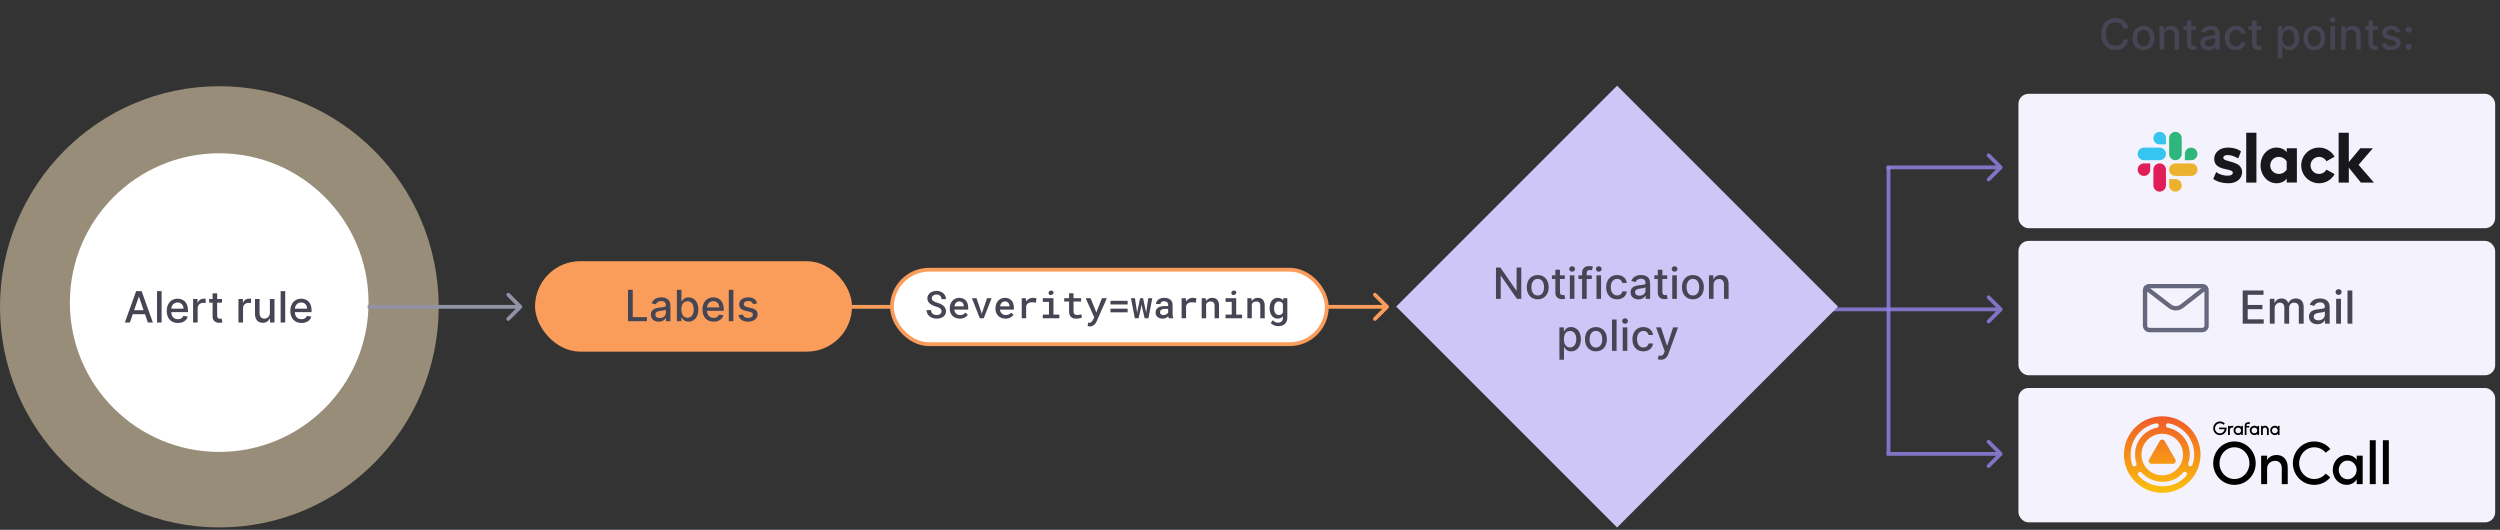 <svg xmlns="http://www.w3.org/2000/svg" width="1057" height="224" viewBox="0 0 1057 224" fill="none">
<rect x="0" y="0" width="1057" height="224" fill="#333333" stroke="none"/>
<rect x="853.398" y="39.668" width="201.557" height="56.822" rx="4.288" fill="#F4F3FD"/>
<rect x="853.398" y="101.85" width="201.557" height="56.822" rx="4.288" fill="#F4F3FD"/>
<rect x="853.398" y="164.033" width="201.557" height="56.822" rx="4.288" fill="#F4F3FD"/>
<path d="M899.844 12.055C899.391 9.221 897.171 7.564 894.368 7.564C890.938 7.564 888.407 10.133 888.407 14.372C888.407 18.612 890.925 21.181 894.368 21.181C897.281 21.181 899.41 19.356 899.844 16.735L897.824 16.728C897.481 18.424 896.058 19.356 894.381 19.356C892.109 19.356 890.394 17.615 890.394 14.372C890.394 11.156 892.103 9.389 894.388 9.389C896.077 9.389 897.494 10.34 897.824 12.055H899.844ZM906.269 21.201C909.072 21.201 910.903 19.149 910.903 16.075C910.903 12.981 909.072 10.929 906.269 10.929C903.467 10.929 901.635 12.981 901.635 16.075C901.635 19.149 903.467 21.201 906.269 21.201ZM906.276 19.576C904.444 19.576 903.59 17.977 903.59 16.068C903.59 14.165 904.444 12.547 906.276 12.547C908.094 12.547 908.949 14.165 908.949 16.068C908.949 17.977 908.094 19.576 906.276 19.576ZM914.999 15.097C914.999 13.512 915.969 12.605 917.316 12.605C918.629 12.605 919.426 13.466 919.426 14.91V21H921.361V14.677C921.361 12.217 920.008 10.929 917.976 10.929C916.481 10.929 915.503 11.622 915.044 12.677H914.921V11.059H913.063V21H914.999V15.097ZM928.597 11.059H926.558V8.677H924.623V11.059H923.167V12.612H924.623V18.482C924.616 20.288 925.995 21.162 927.522 21.129C928.137 21.123 928.551 21.006 928.778 20.922L928.428 19.324C928.299 19.35 928.06 19.408 927.749 19.408C927.121 19.408 926.558 19.201 926.558 18.081V12.612H928.597V11.059ZM933.631 21.22C935.274 21.22 936.2 20.385 936.569 19.641H936.647V21H938.536V14.398C938.536 11.505 936.258 10.929 934.679 10.929C932.88 10.929 931.223 11.654 930.576 13.466L932.394 13.88C932.679 13.175 933.404 12.495 934.705 12.495C935.954 12.495 936.595 13.149 936.595 14.275V14.321C936.595 15.026 935.87 15.013 934.084 15.22C932.2 15.44 930.271 15.932 930.271 18.191C930.271 20.146 931.741 21.22 933.631 21.22ZM934.051 19.667C932.957 19.667 932.168 19.175 932.168 18.217C932.168 17.181 933.087 16.812 934.207 16.664C934.834 16.579 936.323 16.411 936.601 16.133V17.414C936.601 18.592 935.663 19.667 934.051 19.667ZM945.302 21.201C947.651 21.201 949.172 19.79 949.386 17.855H947.502C947.256 18.929 946.421 19.563 945.315 19.563C943.677 19.563 942.622 18.198 942.622 16.029C942.622 13.9 943.696 12.56 945.315 12.56C946.544 12.56 947.295 13.337 947.502 14.269H949.386C949.178 12.262 947.541 10.929 945.282 10.929C942.48 10.929 940.667 13.039 940.667 16.075C940.667 19.071 942.415 21.201 945.302 21.201ZM956.096 11.059H954.057V8.677H952.122V11.059H950.665V12.612H952.122V18.482C952.115 20.288 953.494 21.162 955.021 21.129C955.636 21.123 956.05 21.006 956.277 20.922L955.927 19.324C955.798 19.35 955.559 19.408 955.248 19.408C954.62 19.408 954.057 19.201 954.057 18.081V12.612H956.096V11.059ZM963.06 24.728H964.995V19.453H965.112C965.461 20.087 966.173 21.194 967.985 21.194C970.393 21.194 972.14 19.265 972.14 16.049C972.14 12.825 970.367 10.929 967.966 10.929C966.121 10.929 965.455 12.055 965.112 12.67H964.95V11.059H963.06V24.728ZM964.956 16.029C964.956 13.952 965.862 12.573 967.552 12.573C969.306 12.573 970.186 14.055 970.186 16.029C970.186 18.023 969.28 19.544 967.552 19.544C965.888 19.544 964.956 18.12 964.956 16.029ZM978.496 21.201C981.299 21.201 983.13 19.149 983.13 16.075C983.13 12.981 981.299 10.929 978.496 10.929C975.694 10.929 973.862 12.981 973.862 16.075C973.862 19.149 975.694 21.201 978.496 21.201ZM978.503 19.576C976.671 19.576 975.817 17.977 975.817 16.068C975.817 14.165 976.671 12.547 978.503 12.547C980.321 12.547 981.176 14.165 981.176 16.068C981.176 17.977 980.321 19.576 978.503 19.576ZM985.29 21H987.226V11.059H985.29V21ZM986.268 9.525C986.934 9.525 987.491 9.007 987.491 8.373C987.491 7.738 986.934 7.214 986.268 7.214C985.595 7.214 985.044 7.738 985.044 8.373C985.044 9.007 985.595 9.525 986.268 9.525ZM991.764 15.097C991.764 13.512 992.735 12.605 994.081 12.605C995.395 12.605 996.191 13.466 996.191 14.91V21H998.126V14.677C998.126 12.217 996.774 10.929 994.742 10.929C993.246 10.929 992.269 11.622 991.81 12.677H991.687V11.059H989.829V21H991.764V15.097ZM1005.36 11.059H1003.32V8.677H1001.39V11.059H999.932V12.612H1001.39V18.482C1001.38 20.288 1002.76 21.162 1004.29 21.129C1004.9 21.123 1005.32 21.006 1005.54 20.922L1005.19 19.324C1005.06 19.35 1004.83 19.408 1004.51 19.408C1003.89 19.408 1003.32 19.201 1003.32 18.081V12.612H1005.36V11.059ZM1014.79 13.486C1014.39 11.939 1013.18 10.929 1011.03 10.929C1008.79 10.929 1007.19 12.114 1007.19 13.874C1007.19 15.285 1008.05 16.224 1009.91 16.638L1011.6 17.007C1012.55 17.22 1013 17.647 1013 18.269C1013 19.039 1012.18 19.641 1010.91 19.641C1009.75 19.641 1009.01 19.142 1008.77 18.165L1006.9 18.45C1007.23 20.21 1008.69 21.201 1010.92 21.201C1013.32 21.201 1014.99 19.926 1014.99 18.126C1014.99 16.722 1014.09 15.855 1012.27 15.434L1010.69 15.071C1009.6 14.812 1009.12 14.444 1009.13 13.771C1009.12 13.007 1009.95 12.463 1011.05 12.463C1012.26 12.463 1012.81 13.13 1013.04 13.796L1014.79 13.486ZM1018.39 13.887C1019.09 13.887 1019.68 13.311 1019.68 12.592C1019.68 11.887 1019.09 11.305 1018.39 11.305C1017.68 11.305 1017.1 11.887 1017.1 12.592C1017.1 13.311 1017.68 13.887 1018.39 13.887ZM1018.39 21.123C1019.09 21.123 1019.68 20.547 1019.68 19.828C1019.68 19.123 1019.09 18.541 1018.39 18.541C1017.68 18.541 1017.1 19.123 1017.1 19.828C1017.1 20.547 1017.68 21.123 1018.39 21.123Z" fill="#454554"/>
<path d="M948.214 136.85H957.095V135.027H950.331V130.731H956.554V128.915H950.331V124.638H957.013V122.815H948.214V136.85ZM959.677 136.85H961.726V130.361C961.726 128.942 962.72 127.955 963.885 127.955C965.022 127.955 965.811 128.709 965.811 129.853V136.85H967.853V130.141C967.853 128.873 968.627 127.955 969.963 127.955C971.046 127.955 971.937 128.558 971.937 129.984V136.85H973.986V129.792C973.986 127.386 972.643 126.187 970.738 126.187C969.223 126.187 968.086 126.914 967.579 128.037H967.469C967.01 126.886 966.044 126.187 964.639 126.187C963.247 126.187 962.213 126.879 961.774 128.037H961.644V126.324H959.677V136.85ZM979.796 137.083C981.536 137.083 982.516 136.199 982.907 135.411H982.989V136.85H984.99V129.86C984.99 126.797 982.578 126.187 980.906 126.187C979.001 126.187 977.246 126.955 976.561 128.873L978.487 129.312C978.788 128.565 979.556 127.846 980.933 127.846C982.256 127.846 982.934 128.538 982.934 129.73V129.778C982.934 130.525 982.167 130.511 980.275 130.731C978.281 130.964 976.239 131.484 976.239 133.876C976.239 135.946 977.795 137.083 979.796 137.083ZM980.241 135.439C979.083 135.439 978.247 134.918 978.247 133.904C978.247 132.807 979.22 132.416 980.406 132.259C981.07 132.17 982.647 131.992 982.941 131.697V133.054C982.941 134.301 981.948 135.439 980.241 135.439ZM987.719 136.85H989.768V126.324H987.719V136.85ZM988.754 124.7C989.46 124.7 990.049 124.152 990.049 123.48C990.049 122.809 989.46 122.254 988.754 122.254C988.042 122.254 987.459 122.809 987.459 123.48C987.459 124.152 988.042 124.7 988.754 124.7ZM994.574 122.815H992.525V136.85H994.574V122.815Z" fill="#454554"/>
<rect x="226.215" y="110.427" width="134.014" height="38.248" rx="19.124" fill="#FB9D5A"/>
<path d="M265.523 135.793H273.529V134.072H267.523V122.538H265.523V135.793ZM278.548 136.013C280.192 136.013 281.118 135.178 281.487 134.434H281.564V135.793H283.454V129.192C283.454 126.299 281.176 125.723 279.597 125.723C277.798 125.723 276.141 126.447 275.494 128.26L277.312 128.674C277.597 127.968 278.322 127.289 279.623 127.289C280.872 127.289 281.513 127.942 281.513 129.069V129.114C281.513 129.819 280.788 129.807 279.001 130.014C277.118 130.234 275.189 130.726 275.189 132.984C275.189 134.939 276.659 136.013 278.548 136.013ZM278.969 134.46C277.875 134.46 277.086 133.968 277.086 133.01C277.086 131.975 278.005 131.606 279.124 131.457C279.752 131.373 281.241 131.205 281.519 130.926V132.208C281.519 133.386 280.581 134.46 278.969 134.46ZM286.187 135.793H288.077V134.246H288.239C288.589 134.881 289.3 135.988 291.113 135.988C293.52 135.988 295.268 134.059 295.268 130.842C295.268 127.619 293.494 125.723 291.093 125.723C289.249 125.723 288.582 126.849 288.239 127.464H288.122V122.538H286.187V135.793ZM288.084 130.823C288.084 128.745 288.99 127.366 290.679 127.366C292.433 127.366 293.313 128.849 293.313 130.823C293.313 132.816 292.407 134.337 290.679 134.337C289.016 134.337 288.084 132.913 288.084 130.823ZM301.726 135.994C303.894 135.994 305.428 134.926 305.868 133.308L304.036 132.978C303.687 133.916 302.845 134.395 301.745 134.395C300.088 134.395 298.975 133.321 298.923 131.405H305.991V130.719C305.991 127.127 303.842 125.723 301.59 125.723C298.82 125.723 296.994 127.832 296.994 130.887C296.994 133.975 298.794 135.994 301.726 135.994ZM298.93 129.955C299.007 128.544 300.03 127.321 301.603 127.321C303.104 127.321 304.088 128.434 304.094 129.955H298.93ZM310.073 122.538H308.138V135.793H310.073V122.538ZM320.126 128.279C319.725 126.732 318.515 125.723 316.366 125.723C314.12 125.723 312.528 126.907 312.528 128.667C312.528 130.078 313.382 131.017 315.246 131.431L316.929 131.8C317.887 132.014 318.333 132.441 318.333 133.062C318.333 133.832 317.511 134.434 316.243 134.434C315.084 134.434 314.34 133.936 314.107 132.958L312.236 133.243C312.56 135.004 314.023 135.994 316.256 135.994C318.657 135.994 320.32 134.719 320.32 132.92C320.32 131.515 319.427 130.648 317.602 130.227L316.023 129.865C314.929 129.606 314.456 129.237 314.463 128.564C314.456 127.8 315.285 127.256 316.385 127.256C317.589 127.256 318.146 127.923 318.372 128.59L320.126 128.279Z" fill="#454554"/>
<path opacity="0.8" d="M846.462 131.366C846.776 131.052 846.776 130.543 846.462 130.229L841.345 125.112C841.031 124.798 840.522 124.798 840.208 125.112C839.894 125.426 839.894 125.935 840.208 126.249L844.757 130.797L840.208 135.346C839.894 135.66 839.894 136.169 840.208 136.483C840.522 136.797 841.031 136.797 841.345 136.483L846.462 131.366ZM739.755 131.601H845.894V129.993H739.755V131.601Z" fill="#9584EB"/>
<path opacity="0.8" d="M846.463 71.328C846.777 71.014 846.777 70.505 846.463 70.191L841.346 65.074C841.032 64.76 840.523 64.76 840.209 65.074C839.895 65.388 839.895 65.897 840.209 66.211L844.757 70.759L840.209 75.308C839.895 75.622 839.895 76.131 840.209 76.445C840.523 76.759 841.032 76.759 841.346 76.445L846.463 71.328ZM797.649 71.563L845.894 71.563L845.894 69.955L797.649 69.955L797.649 71.563Z" fill="#9584EB"/>
<g opacity="0.8">
<path d="M846.463 192.476C846.777 192.162 846.777 191.653 846.463 191.339L841.346 186.222C841.032 185.908 840.522 185.908 840.208 186.222C839.894 186.536 839.894 187.045 840.208 187.359L844.757 191.907L840.208 196.456C839.894 196.77 839.894 197.279 840.208 197.593C840.522 197.907 841.032 197.907 841.346 197.593L846.463 192.476ZM797.649 192.711L845.894 192.711L845.894 191.103L797.649 191.103L797.649 192.711Z" fill="#9584EB"/>
<line x1="798.453" y1="70.499" x2="798.453" y2="191.908" stroke="#9584EB" stroke-width="1.608"/>
</g>
<rect x="683.701" y="36.239" width="132.073" height="132.073" transform="rotate(45 683.701 36.239)" fill="#CEC6F6"/>
<path d="M643.2 113.1H641.219V122.834H641.096L634.352 113.1H632.501V126.355H634.501V116.634H634.624L641.362 126.355H643.2V113.1ZM650.149 126.556C652.952 126.556 654.784 124.504 654.784 121.43C654.784 118.336 652.952 116.284 650.149 116.284C647.347 116.284 645.515 118.336 645.515 121.43C645.515 124.504 647.347 126.556 650.149 126.556ZM650.156 124.931C648.324 124.931 647.47 123.332 647.47 121.423C647.47 119.52 648.324 117.902 650.156 117.902C651.975 117.902 652.829 119.52 652.829 121.423C652.829 123.332 651.975 124.931 650.156 124.931ZM661.584 116.414H659.545V114.032H657.61V116.414H656.154V117.967H657.61V123.837C657.604 125.643 658.982 126.517 660.51 126.484C661.125 126.478 661.539 126.361 661.765 126.277L661.416 124.679C661.287 124.705 661.047 124.763 660.736 124.763C660.109 124.763 659.545 124.556 659.545 123.436V117.967H661.584V116.414ZM663.725 126.355H665.66V116.414H663.725V126.355ZM664.702 114.88C665.369 114.88 665.926 114.362 665.926 113.728C665.926 113.093 665.369 112.569 664.702 112.569C664.029 112.569 663.479 113.093 663.479 113.728C663.479 114.362 664.029 114.88 664.702 114.88ZM672.995 116.414H670.853V115.52C670.853 114.64 671.215 114.161 672.16 114.161C672.561 114.161 672.846 114.252 673.027 114.31L673.48 112.744C673.208 112.64 672.645 112.478 671.862 112.478C670.289 112.478 668.911 113.398 668.911 115.262V116.414H667.377V117.967H668.911V126.355H670.853V117.967H672.995V116.414ZM674.992 126.355H676.927V116.414H674.992V126.355ZM675.969 114.88C676.635 114.88 677.192 114.362 677.192 113.728C677.192 113.093 676.635 112.569 675.969 112.569C675.296 112.569 674.746 113.093 674.746 113.728C674.746 114.362 675.296 114.88 675.969 114.88ZM683.718 126.556C686.067 126.556 687.588 125.145 687.802 123.209H685.918C685.672 124.284 684.837 124.918 683.731 124.918C682.093 124.918 681.038 123.552 681.038 121.384C681.038 119.255 682.113 117.915 683.731 117.915C684.96 117.915 685.711 118.692 685.918 119.624H687.802C687.595 117.617 685.957 116.284 683.698 116.284C680.896 116.284 679.084 118.394 679.084 121.43C679.084 124.426 680.831 126.556 683.718 126.556ZM692.764 126.575C694.408 126.575 695.334 125.74 695.703 124.996H695.78V126.355H697.67V119.753C697.67 116.86 695.392 116.284 693.813 116.284C692.014 116.284 690.357 117.009 689.709 118.821L691.528 119.236C691.813 118.53 692.538 117.85 693.839 117.85C695.088 117.85 695.729 118.504 695.729 119.63V119.676C695.729 120.381 695.004 120.368 693.217 120.575C691.334 120.795 689.405 121.287 689.405 123.546C689.405 125.501 690.874 126.575 692.764 126.575ZM693.185 125.022C692.091 125.022 691.302 124.53 691.302 123.572C691.302 122.536 692.221 122.167 693.34 122.019C693.968 121.934 695.457 121.766 695.735 121.488V122.769C695.735 123.947 694.797 125.022 693.185 125.022ZM704.888 116.414H702.85V114.032H700.915V116.414H699.458V117.967H700.915V123.837C700.908 125.643 702.287 126.517 703.814 126.484C704.429 126.478 704.843 126.361 705.07 126.277L704.72 124.679C704.591 124.705 704.351 124.763 704.041 124.763C703.413 124.763 702.85 124.556 702.85 123.436V117.967H704.888V116.414ZM707.029 126.355H708.964V116.414H707.029V126.355ZM708.006 114.88C708.673 114.88 709.23 114.362 709.23 113.728C709.23 113.093 708.673 112.569 708.006 112.569C707.333 112.569 706.783 113.093 706.783 113.728C706.783 114.362 707.333 114.88 708.006 114.88ZM715.755 126.556C718.558 126.556 720.389 124.504 720.389 121.43C720.389 118.336 718.558 116.284 715.755 116.284C712.953 116.284 711.121 118.336 711.121 121.43C711.121 124.504 712.953 126.556 715.755 126.556ZM715.762 124.931C713.93 124.931 713.076 123.332 713.076 121.423C713.076 119.52 713.93 117.902 715.762 117.902C717.581 117.902 718.435 119.52 718.435 121.423C718.435 123.332 717.581 124.931 715.762 124.931ZM724.485 120.452C724.485 118.867 725.456 117.96 726.802 117.96C728.116 117.96 728.912 118.821 728.912 120.265V126.355H730.847V120.032C730.847 117.572 729.494 116.284 727.462 116.284C725.967 116.284 724.99 116.977 724.53 118.032H724.407V116.414H722.55V126.355H724.485V120.452ZM659.32 152.083H661.255V146.808H661.371C661.721 147.442 662.433 148.549 664.245 148.549C666.653 148.549 668.4 146.62 668.4 143.404C668.4 140.181 666.627 138.284 664.226 138.284C662.381 138.284 661.715 139.41 661.371 140.025H661.21V138.414H659.32V152.083ZM661.216 143.384C661.216 141.307 662.122 139.928 663.812 139.928C665.565 139.928 666.446 141.41 666.446 143.384C666.446 145.378 665.54 146.899 663.812 146.899C662.148 146.899 661.216 145.475 661.216 143.384ZM674.756 148.556C677.559 148.556 679.39 146.504 679.39 143.43C679.39 140.336 677.559 138.284 674.756 138.284C671.954 138.284 670.122 140.336 670.122 143.43C670.122 146.504 671.954 148.556 674.756 148.556ZM674.763 146.931C672.931 146.931 672.077 145.332 672.077 143.423C672.077 141.52 672.931 139.902 674.763 139.902C676.581 139.902 677.436 141.52 677.436 143.423C677.436 145.332 676.581 146.931 674.763 146.931ZM683.486 135.1H681.55V148.355H683.486V135.1ZM686.089 148.355H688.024V138.414H686.089V148.355ZM687.066 136.88C687.733 136.88 688.29 136.362 688.29 135.728C688.29 135.093 687.733 134.569 687.066 134.569C686.393 134.569 685.843 135.093 685.843 135.728C685.843 136.362 686.393 136.88 687.066 136.88ZM694.815 148.556C697.165 148.556 698.686 147.145 698.899 145.209H697.016C696.77 146.284 695.935 146.918 694.828 146.918C693.191 146.918 692.136 145.552 692.136 143.384C692.136 141.255 693.21 139.915 694.828 139.915C696.058 139.915 696.809 140.692 697.016 141.624H698.899C698.692 139.617 697.055 138.284 694.796 138.284C691.993 138.284 690.181 140.394 690.181 143.43C690.181 146.426 691.929 148.556 694.815 148.556ZM702.192 152.083C703.791 152.083 704.8 151.248 705.376 149.682L709.473 138.414H707.396L704.878 146.129H704.774L702.257 138.414H700.186L703.823 148.484L703.583 149.145C703.092 150.465 702.399 150.575 701.338 150.284L700.872 151.869C701.105 151.973 701.609 152.083 702.192 152.083Z" fill="#454554"/>
<ellipse opacity="0.5" cx="92.737" cy="129.725" rx="92.737" ry="93.273" fill="#FDE8BE"/>
<circle cx="92.678" cy="127.938" r="63.135" fill="white"/>
<path d="M54.91 136.355L56.127 132.847H61.305L62.515 136.355H64.638L59.868 123.1H57.557L52.787 136.355H54.91ZM56.709 131.164L58.664 125.508H58.768L60.722 131.164H56.709ZM68.332 123.1H66.397V136.355H68.332V123.1ZM75.22 136.556C77.388 136.556 78.922 135.488 79.362 133.87L77.531 133.54C77.181 134.478 76.34 134.957 75.24 134.957C73.583 134.957 72.469 133.883 72.418 131.967H79.485V131.281C79.485 127.689 77.337 126.284 75.084 126.284C72.314 126.284 70.489 128.394 70.489 131.449C70.489 134.537 72.288 136.556 75.22 136.556ZM72.424 130.517C72.502 129.106 73.524 127.883 75.097 127.883C76.599 127.883 77.582 128.996 77.589 130.517H72.424ZM81.632 136.355H83.568V130.284C83.568 128.983 84.571 128.045 85.943 128.045C86.344 128.045 86.797 128.116 86.953 128.161V126.31C86.759 126.284 86.377 126.265 86.131 126.265C84.966 126.265 83.969 126.925 83.607 127.993H83.503V126.414H81.632V136.355ZM93.855 126.414H91.817V124.032H89.881V126.414H88.425V127.967H89.881V133.838C89.875 135.643 91.254 136.517 92.781 136.485C93.396 136.478 93.81 136.362 94.037 136.278L93.687 134.679C93.558 134.705 93.318 134.763 93.007 134.763C92.38 134.763 91.817 134.556 91.817 133.436V127.967H93.855V126.414ZM100.82 136.355H102.755V130.284C102.755 128.983 103.758 128.045 105.13 128.045C105.531 128.045 105.984 128.116 106.14 128.161V126.31C105.946 126.284 105.564 126.265 105.318 126.265C104.153 126.265 103.156 126.925 102.794 127.993H102.69V126.414H100.82V136.355ZM114.112 132.232C114.118 133.922 112.863 134.724 111.775 134.724C110.578 134.724 109.75 133.857 109.75 132.504V126.414H107.814V132.737C107.814 135.203 109.167 136.485 111.076 136.485C112.572 136.485 113.588 135.695 114.047 134.634H114.151V136.355H116.054V126.414H114.112V132.232ZM120.589 123.1H118.654V136.355H120.589V123.1ZM127.477 136.556C129.645 136.556 131.179 135.488 131.619 133.87L129.788 133.54C129.438 134.478 128.597 134.957 127.497 134.957C125.84 134.957 124.726 133.883 124.675 131.967H131.742V131.281C131.742 127.689 129.594 126.284 127.341 126.284C124.571 126.284 122.746 128.394 122.746 131.449C122.746 134.537 124.545 136.556 127.477 136.556ZM124.681 130.517C124.759 129.106 125.781 127.883 127.354 127.883C128.856 127.883 129.839 128.996 129.846 130.517H124.681Z" fill="#454554"/>
<path d="M220.583 130.294C220.897 129.98 220.897 129.471 220.583 129.157L215.466 124.039C215.152 123.725 214.643 123.725 214.329 124.039C214.015 124.353 214.015 124.863 214.329 125.177L218.877 129.725L214.329 134.274C214.015 134.588 214.015 135.097 214.329 135.411C214.643 135.725 215.152 135.725 215.466 135.411L220.583 130.294ZM155.456 130.529H198.456V128.921H155.456V130.529ZM198.456 130.529H220.014V128.921H198.456V130.529Z" fill="#9292A5"/>
<path d="M587.012 130.294C587.326 129.98 587.326 129.471 587.012 129.157L581.895 124.04C581.581 123.725 581.072 123.725 580.758 124.04C580.444 124.354 580.444 124.863 580.758 125.177L585.306 129.725L580.758 134.274C580.444 134.588 580.444 135.097 580.758 135.411C581.072 135.725 581.581 135.725 581.895 135.411L587.012 130.294ZM360.229 130.529H586.444V128.921H360.229V130.529Z" fill="#FB9D5A"/>
<rect x="377.115" y="114.036" width="183.867" height="31.488" rx="15.744" fill="white" stroke="#FB9D5A" stroke-width="1.608"/>
<path d="M398.083 131.627C398.083 131.878 398.028 132.101 397.918 132.294C397.813 132.488 397.672 132.65 397.494 132.781C397.311 132.917 397.093 133.019 396.842 133.087C396.596 133.155 396.329 133.189 396.041 133.189C395.701 133.189 395.387 133.148 395.099 133.064C394.816 132.98 394.57 132.852 394.361 132.679C394.146 132.511 393.976 132.299 393.85 132.043C393.73 131.781 393.657 131.475 393.631 131.124H391.746C391.751 131.674 391.861 132.161 392.076 132.585C392.296 133.009 392.591 133.378 392.963 133.692C393.366 134.027 393.84 134.283 394.384 134.461C394.929 134.634 395.481 134.721 396.041 134.721C396.57 134.721 397.072 134.655 397.549 134.524C398.025 134.388 398.444 134.187 398.805 133.92C399.161 133.663 399.444 133.341 399.653 132.954C399.868 132.566 399.975 132.119 399.975 131.611C399.975 131.061 399.852 130.577 399.606 130.158C399.365 129.734 399.043 129.371 398.64 129.067C398.316 128.826 397.96 128.622 397.572 128.454C397.19 128.282 396.798 128.138 396.395 128.023C396.075 127.928 395.769 127.826 395.476 127.716C395.188 127.606 394.931 127.478 394.706 127.332C394.486 127.185 394.311 127.015 394.18 126.821C394.049 126.622 393.981 126.392 393.976 126.13C393.976 125.884 394.026 125.662 394.125 125.463C394.225 125.264 394.363 125.094 394.541 124.952C394.719 124.816 394.929 124.711 395.17 124.638C395.416 124.56 395.683 124.52 395.971 124.52C396.3 124.52 396.591 124.57 396.842 124.67C397.099 124.764 397.316 124.895 397.494 125.062C397.667 125.235 397.8 125.442 397.894 125.683C397.994 125.918 398.057 126.18 398.083 126.468H399.952C399.952 125.95 399.847 125.478 399.638 125.054C399.433 124.625 399.153 124.256 398.797 123.947C398.441 123.644 398.023 123.408 397.541 123.24C397.065 123.068 396.549 122.981 395.994 122.981C395.471 122.981 394.971 123.055 394.494 123.201C394.023 123.343 393.61 123.549 393.254 123.822C392.898 124.099 392.615 124.434 392.406 124.827C392.196 125.214 392.091 125.651 392.091 126.138C392.091 126.588 392.18 126.994 392.358 127.355C392.542 127.711 392.793 128.03 393.112 128.313C393.432 128.591 393.816 128.842 394.267 129.067C394.722 129.287 395.219 129.473 395.758 129.624C396.109 129.724 396.426 129.836 396.709 129.962C396.997 130.082 397.245 130.219 397.455 130.37C397.654 130.533 397.808 130.716 397.918 130.92C398.028 131.124 398.083 131.36 398.083 131.627ZM405.794 134.728C406.621 134.728 407.325 134.566 407.906 134.242C408.492 133.917 408.927 133.551 409.21 133.142L408.204 132.169C407.943 132.504 407.61 132.763 407.207 132.946C406.804 133.124 406.37 133.213 405.904 133.213C405.563 133.213 405.249 133.155 404.961 133.04C404.679 132.925 404.433 132.763 404.223 132.553C404.014 132.354 403.849 132.129 403.729 131.878C403.608 131.627 403.519 131.315 403.462 130.944V130.904H409.351V130.096C409.351 129.488 409.27 128.928 409.108 128.415C408.945 127.902 408.704 127.46 408.385 127.088C408.066 126.722 407.671 126.436 407.199 126.232C406.728 126.023 406.186 125.918 405.574 125.918C405.024 125.918 404.506 126.023 404.019 126.232C403.538 126.436 403.114 126.73 402.747 127.112C402.381 127.494 402.093 127.954 401.883 128.494C401.674 129.033 401.569 129.635 401.569 130.3V130.622C401.569 131.203 401.669 131.745 401.868 132.247C402.072 132.744 402.36 133.176 402.731 133.543C403.103 133.914 403.548 134.205 404.066 134.414C404.59 134.624 405.166 134.728 405.794 134.728ZM405.566 127.441C405.88 127.441 406.155 127.496 406.391 127.606C406.631 127.711 406.83 127.852 406.987 128.03C407.15 128.214 407.275 128.428 407.364 128.674C407.453 128.915 407.498 129.159 407.498 129.405V129.53H403.501C403.559 129.206 403.648 128.915 403.768 128.659C403.888 128.402 404.038 128.182 404.215 127.999C404.393 127.821 404.595 127.685 404.82 127.591C405.05 127.491 405.299 127.441 405.566 127.441ZM414.267 134.571H415.923L419.253 126.075H417.305L415.224 132.239L415.099 132.805L414.973 132.239L412.869 126.075H410.921L414.267 134.571ZM425.111 134.728C425.938 134.728 426.642 134.566 427.223 134.242C427.809 133.917 428.244 133.551 428.526 133.142L427.521 132.169C427.26 132.504 426.927 132.763 426.524 132.946C426.121 133.124 425.686 133.213 425.221 133.213C424.88 133.213 424.566 133.155 424.278 133.04C423.996 132.925 423.75 132.763 423.54 132.553C423.331 132.354 423.166 132.129 423.045 131.878C422.925 131.627 422.836 131.315 422.778 130.944V130.904H428.668V130.096C428.668 129.488 428.587 128.928 428.424 128.415C428.262 127.902 428.021 127.46 427.702 127.088C427.383 126.722 426.987 126.436 426.516 126.232C426.045 126.023 425.503 125.918 424.891 125.918C424.341 125.918 423.823 126.023 423.336 126.232C422.854 126.436 422.43 126.73 422.064 127.112C421.697 127.494 421.41 127.954 421.2 128.494C420.991 129.033 420.886 129.635 420.886 130.3V130.622C420.886 131.203 420.986 131.745 421.184 132.247C421.389 132.744 421.677 133.176 422.048 133.543C422.42 133.914 422.865 134.205 423.383 134.414C423.907 134.624 424.482 134.728 425.111 134.728ZM424.883 127.441C425.197 127.441 425.472 127.496 425.707 127.606C425.948 127.711 426.147 127.852 426.304 128.03C426.466 128.214 426.592 128.428 426.681 128.674C426.77 128.915 426.815 129.159 426.815 129.405V129.53H422.818C422.875 129.206 422.964 128.915 423.085 128.659C423.205 128.402 423.354 128.182 423.532 127.999C423.71 127.821 423.912 127.685 424.137 127.591C424.367 127.491 424.616 127.441 424.883 127.441ZM436.677 125.918C436.091 125.918 435.554 126.054 435.067 126.326C434.586 126.599 434.172 126.973 433.827 127.449L433.819 127.253L433.74 126.075H431.981V134.571H433.858V129.326C433.958 129.075 434.081 128.852 434.227 128.659C434.374 128.465 434.552 128.305 434.761 128.18C434.955 128.049 435.177 127.952 435.429 127.889C435.68 127.826 435.963 127.795 436.277 127.795C436.554 127.795 436.832 127.811 437.109 127.842C437.392 127.873 437.677 127.92 437.965 127.983L438.232 126.13C438.07 126.073 437.845 126.023 437.557 125.981C437.274 125.939 436.981 125.918 436.677 125.918ZM440.894 126.075V127.638H443.509V133.017H440.894V134.571H447.898V133.017H445.401V126.075H440.894ZM443.336 123.876C443.336 124.075 443.383 124.251 443.477 124.403C443.577 124.549 443.721 124.651 443.909 124.709C444.092 124.766 444.26 124.78 444.412 124.748C444.564 124.717 444.694 124.651 444.804 124.552C445.024 124.494 445.192 124.382 445.307 124.214C445.422 124.041 445.461 123.84 445.425 123.61C445.399 123.384 445.296 123.201 445.118 123.06C444.946 122.913 444.718 122.84 444.435 122.84C444.268 122.84 444.116 122.866 443.98 122.919C443.849 122.966 443.736 123.034 443.642 123.123C443.543 123.217 443.467 123.329 443.414 123.46C443.362 123.586 443.336 123.725 443.336 123.876ZM453.89 124.002H452.005V126.075H449.948V127.481H452.005V131.658C452.005 132.203 452.076 132.669 452.217 133.056C452.364 133.443 452.565 133.76 452.822 134.006C453.078 134.257 453.384 134.443 453.74 134.564C454.102 134.679 454.497 134.736 454.926 134.736C455.162 134.736 455.397 134.723 455.633 134.697C455.874 134.676 456.104 134.645 456.324 134.603C456.544 134.561 456.748 134.511 456.936 134.454C457.13 134.391 457.295 134.318 457.431 134.234L457.227 132.938C457.133 132.959 457.015 132.985 456.873 133.017C456.737 133.043 456.591 133.066 456.434 133.087C456.271 133.113 456.104 133.134 455.931 133.15C455.758 133.166 455.591 133.174 455.429 133.174C455.203 133.174 454.997 133.148 454.808 133.095C454.62 133.043 454.458 132.954 454.321 132.828C454.185 132.708 454.078 132.543 453.999 132.333C453.926 132.119 453.89 131.854 453.89 131.54V127.481H457.085V126.075H453.89V124.002ZM460.847 138.003C461.26 138.003 461.621 137.93 461.93 137.783C462.239 137.642 462.506 137.464 462.731 137.249C462.956 137.04 463.142 136.809 463.289 136.558C463.441 136.312 463.566 136.079 463.666 135.859L467.977 126.075H465.896L463.846 131.289L463.493 132.2L463.202 131.266L461.09 126.075H459.025L462.645 134.194L462.111 135.207C462.053 135.323 461.991 135.433 461.922 135.537C461.86 135.642 461.776 135.762 461.671 135.898C461.561 136.035 461.433 136.155 461.286 136.26C461.14 136.37 460.975 136.425 460.792 136.425C460.708 136.425 460.598 136.419 460.462 136.409C460.331 136.404 460.213 136.398 460.109 136.393L459.849 137.862C460.001 137.898 460.158 137.93 460.321 137.956C460.488 137.987 460.663 138.003 460.847 138.003ZM476.763 128.737V127.167H469.508V128.737H476.763ZM476.763 132.067V130.504H469.508V132.067H476.763ZM479.802 134.571H481.396L482.472 129.75L482.661 128.698L482.857 129.75L483.956 134.571H485.55L487.191 126.075H485.487L484.726 131.258L484.577 132.294L484.396 131.266L483.289 126.075H482.056L480.949 131.281L480.776 132.263L480.643 131.281L479.857 126.075H478.161L479.802 134.571ZM494.18 134.571H496.096V134.438C495.991 134.218 495.91 133.956 495.853 133.653C495.8 133.344 495.774 132.998 495.774 132.616V128.839C495.774 128.358 495.685 127.934 495.507 127.567C495.329 127.195 495.083 126.889 494.769 126.648C494.455 126.408 494.081 126.227 493.646 126.107C493.217 125.981 492.753 125.918 492.256 125.918C491.701 125.918 491.207 125.991 490.772 126.138C490.343 126.279 489.982 126.473 489.688 126.719C489.385 126.96 489.154 127.237 488.997 127.551C488.84 127.865 488.759 128.193 488.754 128.533H490.639C490.639 128.371 490.667 128.219 490.725 128.078C490.788 127.931 490.882 127.808 491.008 127.708C491.133 127.599 491.29 127.512 491.479 127.449C491.672 127.387 491.898 127.355 492.154 127.355C492.437 127.355 492.685 127.392 492.9 127.465C493.12 127.533 493.306 127.633 493.458 127.763C493.599 127.894 493.706 128.049 493.78 128.227C493.858 128.405 493.897 128.604 493.897 128.823V129.397H492.531C491.919 129.397 491.369 129.454 490.882 129.569C490.4 129.685 489.995 129.852 489.665 130.072C489.309 130.308 489.037 130.606 488.848 130.967C488.665 131.323 488.573 131.734 488.573 132.2C488.573 132.561 488.644 132.899 488.785 133.213C488.932 133.522 489.136 133.786 489.398 134.006C489.654 134.231 489.963 134.409 490.324 134.54C490.691 134.666 491.094 134.728 491.534 134.728C491.806 134.728 492.06 134.702 492.295 134.65C492.531 134.598 492.751 134.524 492.955 134.43C493.159 134.341 493.342 134.236 493.505 134.116C493.672 133.99 493.821 133.859 493.952 133.723C493.978 133.886 494.007 134.043 494.039 134.194C494.075 134.341 494.122 134.467 494.18 134.571ZM491.895 133.221C491.654 133.221 491.445 133.192 491.267 133.134C491.089 133.072 490.94 132.988 490.819 132.883C490.699 132.778 490.607 132.653 490.544 132.506C490.482 132.354 490.45 132.192 490.45 132.019C490.45 131.81 490.487 131.622 490.56 131.454C490.639 131.287 490.756 131.143 490.913 131.022C491.091 130.881 491.33 130.773 491.628 130.7C491.926 130.622 492.28 130.582 492.688 130.582H493.897V132.153C493.829 132.289 493.732 132.42 493.607 132.546C493.481 132.671 493.332 132.784 493.159 132.883C492.986 132.983 492.793 133.064 492.578 133.127C492.369 133.189 492.141 133.221 491.895 133.221ZM504.286 125.918C503.7 125.918 503.163 126.054 502.676 126.326C502.195 126.599 501.781 126.973 501.436 127.449L501.428 127.253L501.349 126.075H499.59V134.571H501.467V129.326C501.566 129.075 501.689 128.852 501.836 128.659C501.983 128.465 502.161 128.305 502.37 128.18C502.564 128.049 502.786 127.952 503.037 127.889C503.289 127.826 503.571 127.795 503.886 127.795C504.163 127.795 504.44 127.811 504.718 127.842C505.001 127.873 505.286 127.92 505.574 127.983L505.841 126.13C505.678 126.073 505.453 126.023 505.165 125.981C504.883 125.939 504.59 125.918 504.286 125.918ZM508.071 134.571H509.948V128.509C510.031 128.368 510.128 128.237 510.238 128.117C510.348 127.996 510.466 127.894 510.591 127.811C510.754 127.701 510.934 127.617 511.133 127.559C511.332 127.496 511.547 127.465 511.777 127.465C512.055 127.465 512.301 127.496 512.515 127.559C512.73 127.617 512.913 127.716 513.065 127.858C513.217 127.999 513.332 128.187 513.41 128.423C513.489 128.659 513.528 128.952 513.528 129.302V134.571H515.405V129.271C515.405 128.674 515.334 128.167 515.193 127.748C515.052 127.324 514.853 126.976 514.596 126.703C514.34 126.431 514.031 126.232 513.67 126.107C513.308 125.981 512.91 125.918 512.476 125.918C512.146 125.918 511.832 125.965 511.534 126.059C511.235 126.154 510.96 126.287 510.709 126.46C510.552 126.57 510.403 126.695 510.262 126.837C510.126 126.973 510 127.122 509.885 127.284L509.767 126.075H508.071V134.571ZM518.161 126.075V127.638H520.776V133.017H518.161V134.571H525.165V133.017H522.668V126.075H518.161ZM520.603 123.876C520.603 124.075 520.65 124.251 520.745 124.403C520.844 124.549 520.988 124.651 521.176 124.709C521.36 124.766 521.527 124.78 521.679 124.748C521.831 124.717 521.962 124.651 522.072 124.552C522.291 124.494 522.459 124.382 522.574 124.214C522.689 124.041 522.729 123.84 522.692 123.61C522.666 123.384 522.564 123.201 522.386 123.06C522.213 122.913 521.985 122.84 521.703 122.84C521.535 122.84 521.383 122.866 521.247 122.919C521.116 122.966 521.004 123.034 520.909 123.123C520.81 123.217 520.734 123.329 520.682 123.46C520.629 123.586 520.603 123.725 520.603 123.876ZM527.388 134.571H529.264V128.509C529.348 128.368 529.445 128.237 529.555 128.117C529.665 127.996 529.783 127.894 529.908 127.811C530.071 127.701 530.251 127.617 530.45 127.559C530.649 127.496 530.864 127.465 531.094 127.465C531.371 127.465 531.617 127.496 531.832 127.559C532.047 127.617 532.23 127.716 532.382 127.858C532.534 127.999 532.649 128.187 532.727 128.423C532.806 128.659 532.845 128.952 532.845 129.302V134.571H534.722V129.271C534.722 128.674 534.651 128.167 534.51 127.748C534.368 127.324 534.169 126.976 533.913 126.703C533.656 126.431 533.348 126.232 532.986 126.107C532.625 125.981 532.227 125.918 531.793 125.918C531.463 125.918 531.149 125.965 530.851 126.059C530.552 126.154 530.277 126.287 530.026 126.46C529.869 126.57 529.72 126.695 529.578 126.837C529.442 126.973 529.317 127.122 529.202 127.284L529.084 126.075H527.388V134.571ZM536.803 130.26V130.425C536.803 131.038 536.881 131.608 537.038 132.137C537.2 132.661 537.428 133.113 537.721 133.496C538.02 133.883 538.378 134.187 538.797 134.407C539.216 134.621 539.687 134.728 540.211 134.728C540.498 134.728 540.765 134.697 541.011 134.634C541.258 134.577 541.483 134.49 541.687 134.375C541.823 134.302 541.949 134.215 542.064 134.116C542.184 134.017 542.299 133.909 542.409 133.794V134.383C542.409 134.702 542.362 134.988 542.268 135.239C542.179 135.49 542.051 135.702 541.883 135.875C541.7 136.053 541.477 136.189 541.216 136.283C540.959 136.377 540.663 136.425 540.328 136.425C540.135 136.425 539.944 136.404 539.755 136.362C539.567 136.325 539.381 136.265 539.198 136.181C539.014 136.097 538.834 135.987 538.656 135.851C538.483 135.72 538.321 135.563 538.169 135.38L537.282 136.519C537.47 136.77 537.695 136.985 537.957 137.163C538.219 137.341 538.493 137.485 538.781 137.595C539.069 137.705 539.357 137.786 539.645 137.838C539.933 137.89 540.197 137.917 540.438 137.917C541.009 137.917 541.53 137.835 542.001 137.673C542.477 137.516 542.886 137.286 543.226 136.982C543.561 136.673 543.82 136.296 544.003 135.851C544.192 135.412 544.286 134.906 544.286 134.336V126.075H542.582L542.503 126.931C542.399 126.805 542.286 126.69 542.166 126.586C542.045 126.476 541.917 126.381 541.781 126.303C541.572 126.177 541.339 126.083 541.082 126.02C540.826 125.952 540.54 125.918 540.226 125.918C539.698 125.918 539.221 126.025 538.797 126.24C538.378 126.449 538.02 126.745 537.721 127.127C537.423 127.51 537.195 127.968 537.038 128.502C536.881 129.03 536.803 129.617 536.803 130.26ZM538.687 130.425V130.26C538.687 129.878 538.726 129.52 538.805 129.185C538.883 128.844 539.007 128.546 539.174 128.29C539.336 128.033 539.543 127.831 539.794 127.685C540.046 127.538 540.347 127.465 540.697 127.465C540.896 127.465 541.08 127.489 541.247 127.536C541.415 127.578 541.566 127.635 541.702 127.708C541.854 127.797 541.988 127.905 542.103 128.03C542.223 128.156 542.325 128.297 542.409 128.454V132.176C542.325 132.328 542.229 132.467 542.119 132.593C542.009 132.718 541.883 132.826 541.742 132.915C541.6 132.998 541.441 133.064 541.263 133.111C541.09 133.158 540.896 133.182 540.682 133.182C540.336 133.182 540.038 133.111 539.787 132.97C539.535 132.823 539.328 132.621 539.166 132.365C538.999 132.119 538.876 131.828 538.797 131.493C538.724 131.158 538.687 130.802 538.687 130.425Z" fill="#454554"/>
<path d="M935.753 75.654L937.001 72.756C938.35 73.762 940.141 74.286 941.913 74.286C943.221 74.286 944.046 73.782 944.046 73.017C944.026 70.884 936.216 72.555 936.156 67.2C936.135 64.483 938.551 62.389 941.973 62.389C944.006 62.389 946.039 62.892 947.488 64.04L946.321 66.999C944.992 66.153 943.342 65.549 941.772 65.549C940.705 65.549 940 66.053 940 66.697C940.02 68.79 947.891 67.643 947.972 72.756C947.972 75.534 945.616 77.486 942.235 77.486C939.759 77.486 937.484 76.902 935.753 75.654ZM983.641 71.709C983.017 72.796 981.85 73.541 980.501 73.541C978.508 73.541 976.898 71.93 976.898 69.938C976.898 67.945 978.508 66.334 980.501 66.334C981.85 66.334 983.017 67.079 983.641 68.166L987.083 66.254C985.795 63.959 983.319 62.389 980.501 62.389C976.334 62.389 972.952 65.771 972.952 69.938C972.952 74.104 976.334 77.486 980.501 77.486C983.339 77.486 985.795 75.936 987.083 73.621L983.641 71.709V71.709ZM949.703 56.129H954.01V77.204H949.703V56.129ZM988.774 56.129V77.204H993.082V70.884L998.195 77.204H1003.71L997.208 69.696L1003.23 62.691H997.953L993.082 68.508V56.129H988.774ZM966.813 71.749C966.189 72.776 964.9 73.541 963.451 73.541C961.458 73.541 959.848 71.93 959.848 69.938C959.848 67.945 961.458 66.334 963.451 66.334C964.9 66.334 966.189 67.14 966.813 68.186V71.749ZM966.813 62.691V64.402C966.108 63.214 964.357 62.389 962.525 62.389C958.741 62.389 955.762 65.731 955.762 69.918C955.762 74.104 958.741 77.486 962.525 77.486C964.357 77.486 966.108 76.661 966.813 75.473V77.184H971.12V62.691H966.813Z" fill="#17171C"/>
<path d="M909.121 71.728C909.121 73.198 907.933 74.385 906.464 74.385C904.994 74.385 903.807 73.198 903.807 71.728C903.807 70.259 904.994 69.071 906.464 69.071H909.121V71.728ZM910.449 71.728C910.449 70.259 911.637 69.071 913.106 69.071C914.576 69.071 915.764 70.259 915.764 71.728V78.371C915.764 79.841 914.576 81.028 913.106 81.028C911.637 81.028 910.449 79.841 910.449 78.371V71.728Z" fill="#E01E5A"/>
<path d="M913.108 61.064C911.639 61.064 910.451 59.876 910.451 58.407C910.451 56.937 911.639 55.75 913.108 55.75C914.578 55.75 915.765 56.937 915.765 58.407V61.064H913.108ZM913.108 62.413C914.578 62.413 915.765 63.6 915.765 65.07C915.765 66.539 914.578 67.727 913.108 67.727H906.445C904.976 67.727 903.788 66.539 903.788 65.07C903.788 63.6 904.976 62.413 906.445 62.413H913.108Z" fill="#36C5F0"/>
<path d="M923.755 65.07C923.755 63.6 924.943 62.412 926.412 62.412C927.882 62.412 929.069 63.6 929.069 65.07C929.069 66.539 927.882 67.727 926.412 67.727H923.755V65.07ZM922.426 65.07C922.426 66.539 921.239 67.727 919.769 67.727C918.3 67.727 917.112 66.539 917.112 65.07V58.407C917.112 56.937 918.3 55.749 919.769 55.749C921.239 55.749 922.426 56.937 922.426 58.407V65.07V65.07Z" fill="#2EB67D"/>
<path d="M919.769 75.714C921.239 75.714 922.426 76.901 922.426 78.371C922.426 79.84 921.239 81.028 919.769 81.028C918.3 81.028 917.112 79.84 917.112 78.371V75.714H919.769ZM919.769 74.385C918.3 74.385 917.112 73.198 917.112 71.728C917.112 70.259 918.3 69.071 919.769 69.071H926.432C927.902 69.071 929.089 70.259 929.089 71.728C929.089 73.198 927.902 74.385 926.432 74.385H919.769Z" fill="#ECB22E"/>
<g clip-path="url(#clip0_24577_386)">
<path d="M906.924 122.805C906.924 121.813 907.792 120.944 908.784 120.944H931.108C932.1 120.944 932.968 121.813 932.968 122.805V137.687C932.968 138.679 932.1 139.547 931.108 139.547H908.784C907.792 139.547 906.924 138.679 906.924 137.687V122.805V122.805Z" stroke="#67677E" stroke-width="1.86" stroke-linecap="round" stroke-linejoin="round"/>
<path d="M932.472 121.689L922.426 129.502C920.938 130.618 918.954 130.618 917.465 129.502L907.296 121.689" stroke="#67677E" stroke-width="1.86" stroke-linecap="round" stroke-linejoin="round"/>
</g>
<path d="M941.398 181.187C941.381 181.928 941.076 182.633 940.547 183.152C940.018 183.672 939.307 183.964 938.566 183.967C936.953 183.967 935.753 182.67 935.753 181.077C935.755 180.311 936.06 179.576 936.602 179.034C937.144 178.492 937.879 178.187 938.645 178.185C939.399 178.209 940.116 178.519 940.651 179.051L940.199 179.621C939.776 179.222 939.226 178.986 938.645 178.954C938.082 178.954 937.542 179.178 937.143 179.576C936.745 179.974 936.521 180.514 936.52 181.077C936.493 181.601 936.669 182.114 937.011 182.512C937.353 182.909 937.835 183.159 938.356 183.21C938.878 183.261 939.399 183.109 939.812 182.786C940.224 182.463 940.497 181.993 940.572 181.475H938.232V180.789H941.398V181.187Z" fill="black"/>
<path d="M944.072 180.801H943.639C943.41 180.803 943.191 180.895 943.029 181.057C942.868 181.219 942.776 181.438 942.775 181.667V183.91H942.008V180.054H942.637V180.37C942.759 180.26 942.902 180.175 943.058 180.121C943.213 180.067 943.377 180.044 943.541 180.054H944.368L944.072 180.801Z" fill="black"/>
<path d="M948.281 183.91H947.614V183.417C947.342 183.686 946.995 183.865 946.619 183.932C946.243 183.999 945.856 183.949 945.508 183.791C945.097 183.604 944.761 183.283 944.556 182.88C944.351 182.477 944.29 182.016 944.383 181.574C944.476 181.132 944.716 180.734 945.065 180.447C945.414 180.16 945.851 180 946.303 179.995C946.798 179.997 947.273 180.196 947.622 180.547V180.054H948.289L948.281 183.91ZM947.487 182.277C947.548 182.024 947.527 181.758 947.425 181.519C947.323 181.28 947.147 181.079 946.922 180.948C946.697 180.817 946.436 180.762 946.177 180.792C945.919 180.821 945.677 180.933 945.487 181.111C945.297 181.289 945.17 181.523 945.124 181.779C945.079 182.036 945.117 182.3 945.233 182.532C945.35 182.765 945.538 182.954 945.771 183.071C946.003 183.188 946.267 183.226 946.523 183.181C946.754 183.137 946.967 183.028 947.139 182.869C947.311 182.709 947.434 182.504 947.495 182.277H947.487Z" fill="black"/>
<path d="M949.814 179.858V180.074H951.034V180.744H949.814V183.91H949.067V179.878C949.067 179.031 949.677 178.541 950.444 178.541H951.37L951.054 179.268H950.444C950.363 179.263 950.283 179.275 950.207 179.302C950.131 179.33 950.062 179.373 950.003 179.428C949.944 179.483 949.897 179.549 949.864 179.623C949.832 179.697 949.815 179.777 949.814 179.858Z" fill="black"/>
<path d="M955.126 183.91H954.476V183.417C954.205 183.686 953.859 183.865 953.483 183.932C953.107 183.999 952.72 183.95 952.373 183.791C952.076 183.661 951.815 183.461 951.612 183.207C951.41 182.954 951.272 182.655 951.211 182.337C951.159 182.051 951.17 181.757 951.244 181.476C951.318 181.195 951.452 180.934 951.638 180.711C951.824 180.487 952.057 180.307 952.319 180.184C952.582 180.06 952.869 179.996 953.159 179.995C953.654 179.997 954.128 180.196 954.476 180.547V180.054H955.146V183.91H955.126ZM954.331 182.277C954.393 182.024 954.371 181.758 954.269 181.519C954.168 181.28 953.991 181.079 953.766 180.948C953.542 180.817 953.281 180.762 953.022 180.792C952.764 180.821 952.521 180.933 952.332 181.111C952.142 181.289 952.015 181.523 951.969 181.779C951.923 182.036 951.962 182.3 952.078 182.532C952.194 182.765 952.383 182.954 952.615 183.071C952.848 183.188 953.112 183.226 953.368 183.181C953.6 183.141 953.815 183.034 953.988 182.873C954.16 182.713 954.282 182.506 954.339 182.277H954.331Z" fill="black"/>
<path d="M959.236 181.647V183.91H958.462V181.628C958.46 181.399 958.368 181.18 958.206 181.018C958.044 180.857 957.825 180.765 957.596 180.763C957.482 180.763 957.369 180.785 957.264 180.828C957.159 180.871 957.064 180.935 956.984 181.015C956.903 181.096 956.84 181.191 956.796 181.296C956.753 181.401 956.731 181.514 956.732 181.628V183.91H955.965V180.054H956.593V180.392C956.872 180.137 957.237 179.995 957.616 179.995C958.049 180.001 958.463 180.177 958.767 180.487C959.07 180.797 959.239 181.214 959.236 181.647Z" fill="black"/>
<path d="M963.76 183.91H963.112V183.417C962.84 183.686 962.493 183.865 962.117 183.932C961.741 183.999 961.354 183.949 961.006 183.791C960.595 183.604 960.259 183.283 960.054 182.88C959.849 182.477 959.788 182.016 959.881 181.574C959.974 181.132 960.214 180.734 960.563 180.447C960.912 180.16 961.349 180 961.801 179.995C962.296 179.997 962.771 180.196 963.12 180.547V180.054H963.787V183.91H963.76ZM962.965 182.277C963.027 182.024 963.005 181.758 962.903 181.519C962.801 181.28 962.625 181.079 962.4 180.948C962.175 180.817 961.914 180.762 961.656 180.792C961.397 180.821 961.155 180.933 960.965 181.111C960.775 181.289 960.648 181.523 960.603 181.779C960.557 182.036 960.595 182.3 960.712 182.532C960.828 182.765 961.017 182.954 961.249 183.071C961.481 183.188 961.745 183.226 962.002 183.181C962.234 183.141 962.449 183.034 962.621 182.873C962.794 182.713 962.916 182.506 962.973 182.277H962.965Z" fill="black"/>
<path d="M944.701 205.002C949.773 205.002 953.713 200.882 953.713 195.861C953.713 190.815 949.773 186.644 944.701 186.644C939.655 186.644 935.741 190.815 935.741 195.861C935.741 200.882 939.655 205.002 944.701 205.002ZM944.701 202.53C941.097 202.53 938.393 199.492 938.393 195.861C938.393 192.205 941.097 189.116 944.701 189.116C948.331 189.116 951.061 192.205 951.061 195.861C951.061 199.492 948.331 202.53 944.701 202.53Z" fill="black"/>
<path d="M962.441 192.36C961.154 192.36 959.223 193.029 958.528 194.523V192.669H956.004V204.693H958.528V198.23C958.528 195.733 960.433 194.831 962.004 194.831C963.548 194.831 964.733 196.016 964.733 197.973V204.693H967.256V197.818C967.282 194.394 965.479 192.36 962.441 192.36Z" fill="black"/>
<path d="M978.434 205.002C981.24 205.002 983.686 203.766 985.257 201.809L983.3 200.238C982.167 201.629 980.416 202.53 978.46 202.53C974.829 202.53 972.074 199.492 972.074 195.861C972.074 192.205 974.855 189.116 978.46 189.116C980.416 189.116 982.167 190.017 983.3 191.407L985.257 189.837C983.686 187.88 981.24 186.644 978.434 186.644C973.413 186.644 969.422 190.841 969.422 195.861C969.422 200.882 973.413 205.002 978.434 205.002Z" fill="black"/>
<path d="M996.418 192.669V194.471C995.645 193.106 993.972 192.36 992.247 192.36C988.899 192.36 986.299 195.089 986.299 198.668C986.299 202.401 989.054 205.002 992.144 205.002C993.972 205.002 995.645 204.049 996.418 202.633V204.693H998.941V192.669H996.418ZM992.581 202.633C990.47 202.633 988.822 200.831 988.822 198.668C988.822 196.531 990.47 194.729 992.53 194.729C994.461 194.729 996.392 196.351 996.392 198.668C996.392 200.934 994.589 202.633 992.581 202.633Z" fill="black"/>
<path d="M1001.94 204.693H1004.46V186.129H1001.94V204.693Z" fill="black"/>
<path d="M1007.48 204.693H1010V186.129H1007.48V204.693Z" fill="black"/>
<path d="M909.67 196.103H918.708C919.637 196.103 920.214 195.099 919.75 194.296L915.231 186.469C914.766 185.667 913.607 185.667 913.147 186.469L908.629 194.296C908.164 195.099 908.746 196.103 909.67 196.103V196.103ZM914.189 176C905.25 176 898 183.25 898 192.189C898 201.129 905.25 208.378 914.189 208.378C923.129 208.378 930.378 201.129 930.378 192.189C930.378 183.25 923.129 176 914.189 176ZM914.231 183.405C919.084 183.428 922.997 187.379 922.974 192.231C922.95 197.084 918.999 200.997 914.147 200.974C909.295 200.95 905.381 196.999 905.405 192.147C905.428 187.295 909.379 183.381 914.231 183.405V183.405ZM902.683 197.168C902.585 197.201 902.491 197.215 902.392 197.215C901.998 197.215 901.627 196.962 901.501 196.567C901.06 195.211 900.839 193.752 900.839 192.231C900.839 191.387 900.909 190.505 901.05 189.618C902.111 184.231 906.249 180.073 911.599 178.989C912.11 178.886 912.603 179.214 912.706 179.721C912.81 180.228 912.481 180.725 911.974 180.829C907.371 181.758 903.809 185.338 902.904 189.942C902.786 190.697 902.725 191.481 902.725 192.227C902.725 193.545 902.918 194.812 903.298 195.981C903.457 196.474 903.19 197.004 902.693 197.163L902.683 197.168ZM924.428 201.044C921.96 203.982 918.408 205.596 914.429 205.596C910.449 205.596 906.676 203.958 904.11 201.105C903.762 200.72 903.795 200.124 904.18 199.782C904.565 199.435 905.161 199.467 905.503 199.852C907.681 202.273 911.012 203.723 914.424 203.723C917.835 203.723 920.881 202.344 922.988 199.838C923.321 199.444 923.912 199.388 924.311 199.725C924.71 200.059 924.757 200.65 924.424 201.049L924.428 201.044ZM926.967 196.506C926.831 196.896 926.47 197.135 926.08 197.135C925.977 197.135 925.874 197.116 925.77 197.084C925.282 196.915 925.024 196.38 925.193 195.887C925.357 195.408 925.508 194.906 925.63 194.39C925.77 193.681 925.845 192.921 925.845 192.17C925.845 186.661 921.918 181.889 916.503 180.819C915.996 180.721 915.644 180.228 915.738 179.721C915.832 179.214 916.301 178.877 916.803 178.966C916.812 178.966 916.855 178.975 916.864 178.98C923.152 180.219 927.718 185.77 927.718 192.17C927.718 193.043 927.633 193.925 927.46 194.789C927.314 195.404 927.15 195.967 926.962 196.506H926.967Z" fill="url(#paint0_linear_24577_386)"/>
<defs>
<linearGradient id="paint0_linear_24577_386" x1="914.429" y1="208.208" x2="914.429" y2="176" gradientUnits="userSpaceOnUse">
<stop stop-color="#FAC10D"/>
<stop offset="1" stop-color="#F05A28"/>
</linearGradient>
<clipPath id="clip0_24577_386">
<rect width="27.904" height="20.463" fill="white" transform="translate(905.932 120.076)"/>
</clipPath>
</defs>
</svg>
